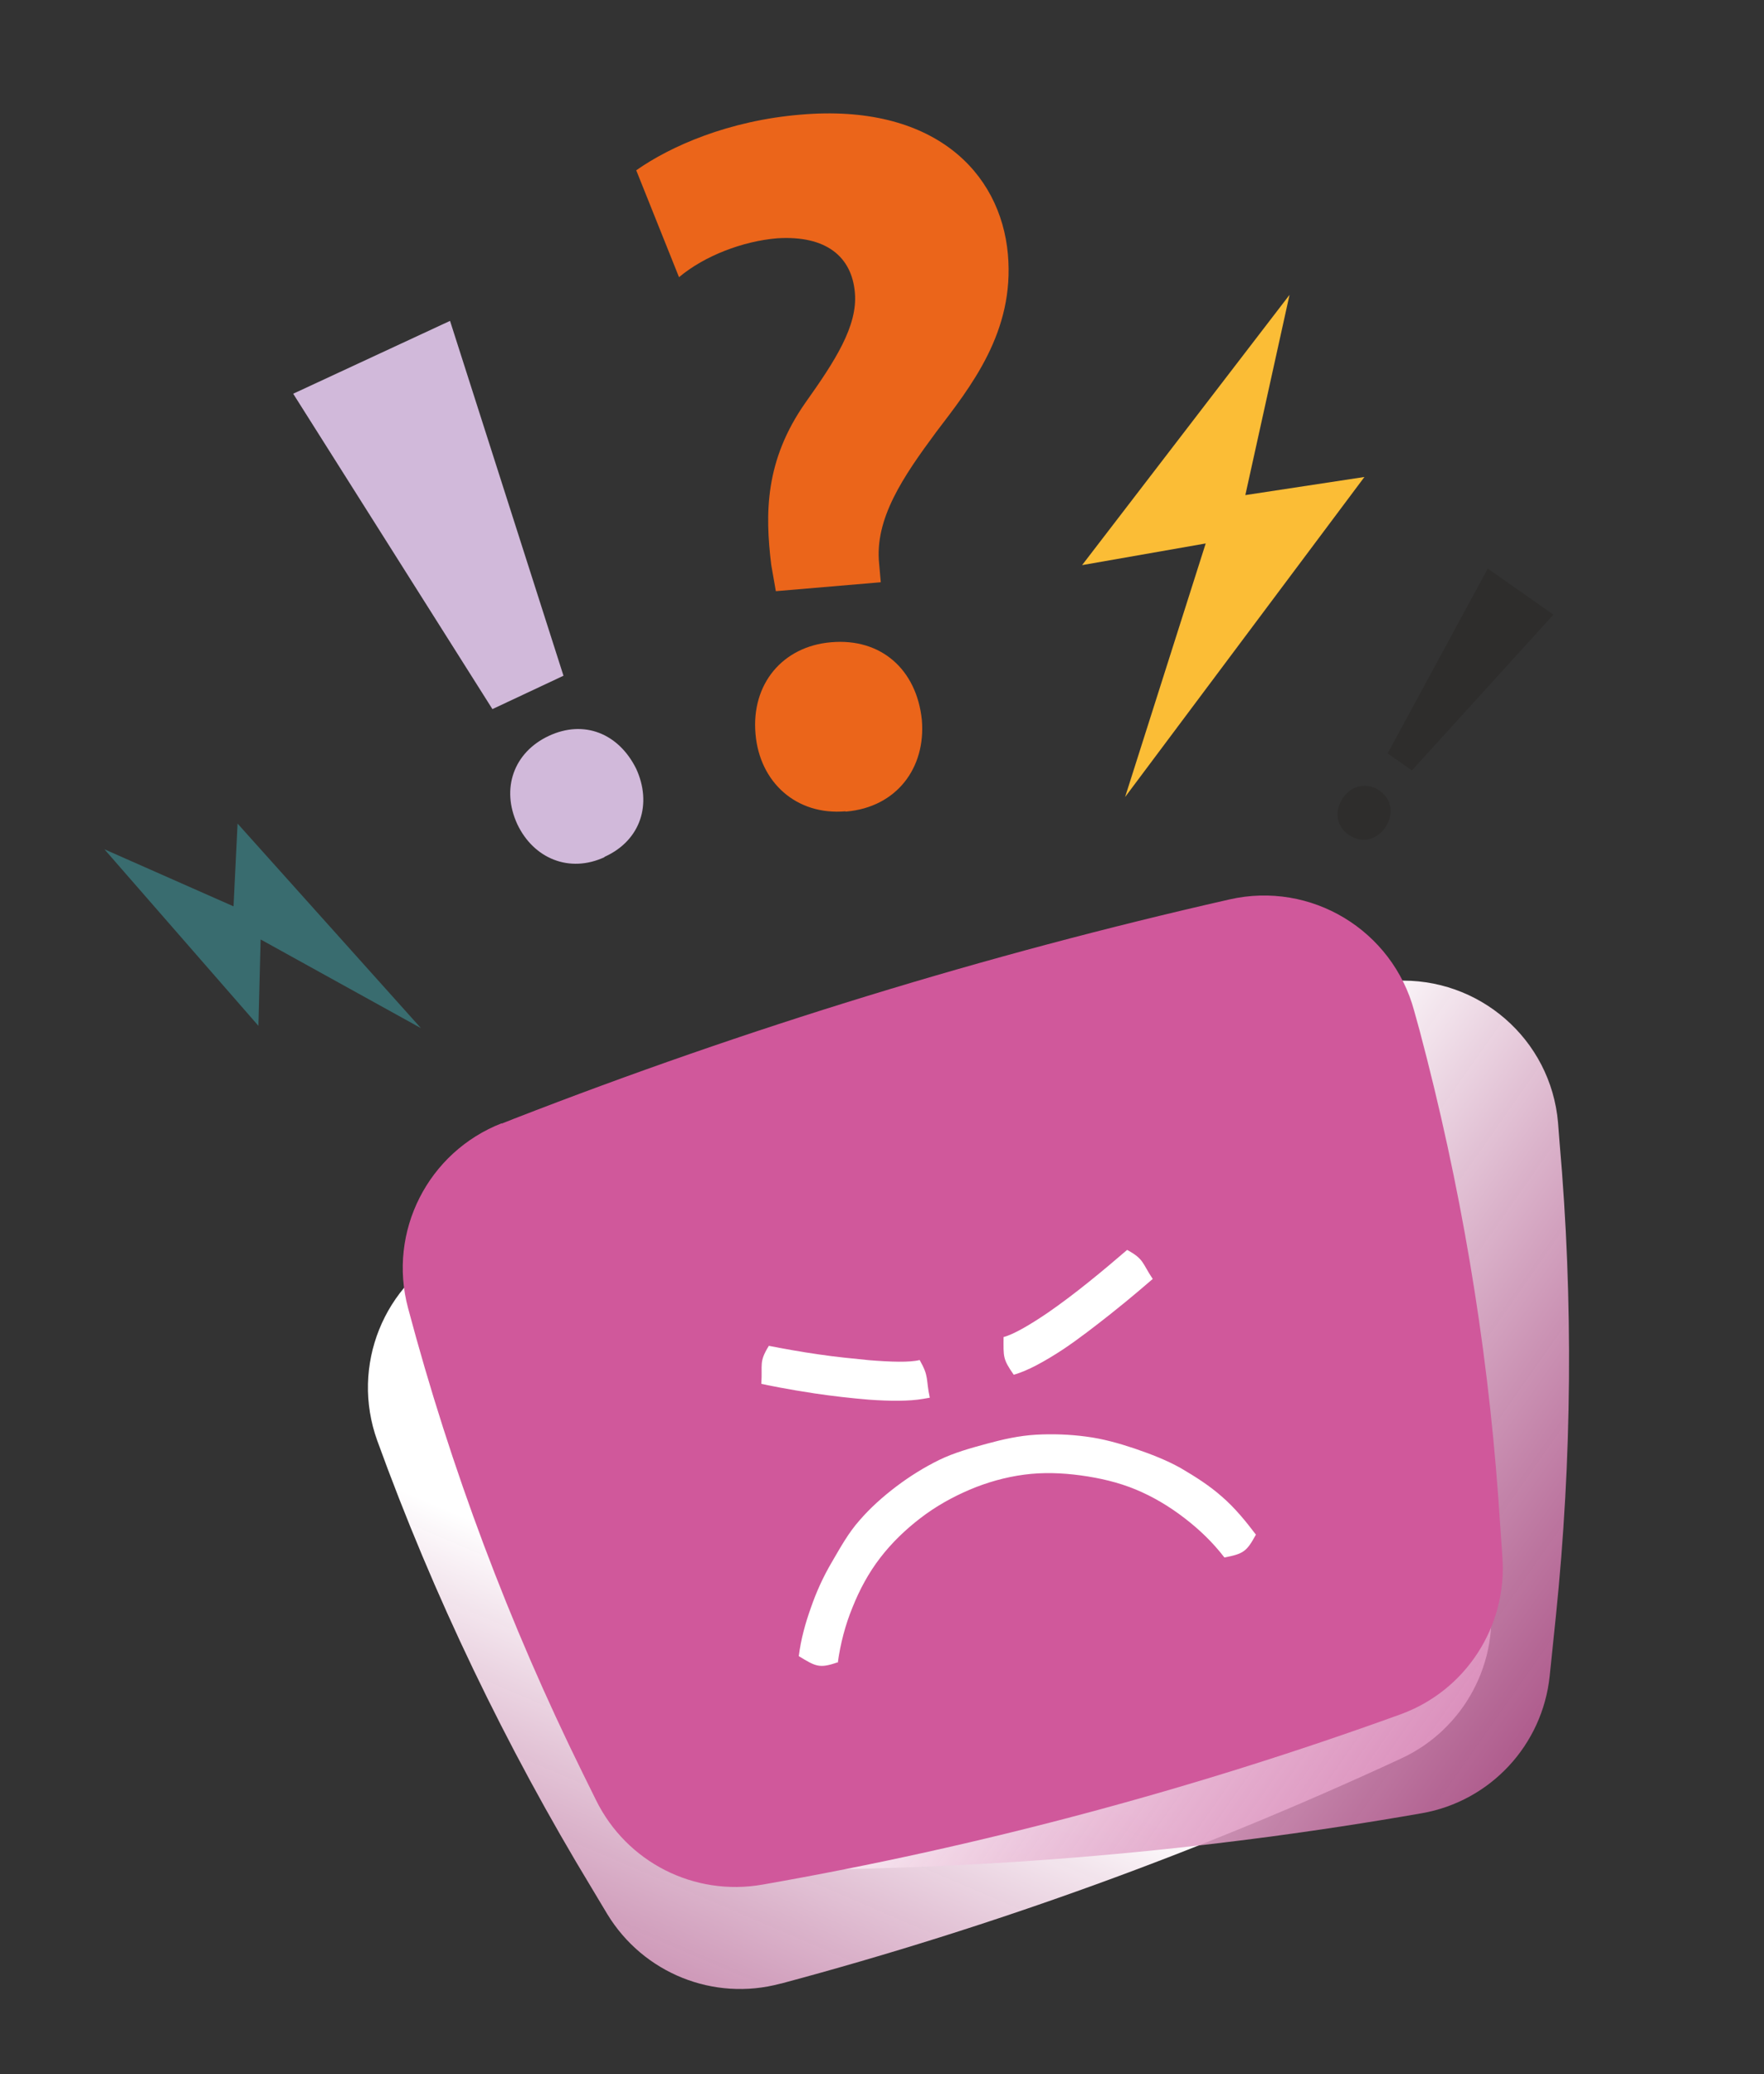 <svg width="148" height="174" viewBox="0 0 148 174" fill="none" xmlns="http://www.w3.org/2000/svg">
<rect x="0" y="0" width="148" height="174" fill="#333333" stroke="none"/>
<path d="M38.148 104.682L39.151 104.176C57.942 94.893 77.377 87.02 97.334 80.611C104.009 78.481 111.176 81.99 113.589 88.583L114.171 90.202C118.706 102.677 122.024 115.564 124.153 128.659L124.955 133.615C125.898 139.373 122.859 145.068 117.563 147.518C100.823 155.283 83.433 161.607 65.574 166.391L65.478 166.408C59.885 167.917 53.976 165.544 50.955 160.581L49.645 158.394C42.43 146.488 36.387 133.913 31.648 120.845C29.394 114.589 32.182 107.647 38.122 104.72L38.148 104.682Z" fill="url(#paint0_linear_79_143)"/>
<path d="M53.681 90.213L54.805 90.016C75.359 85.884 96.156 83.332 117.084 82.279C124.075 81.947 130.12 87.175 130.72 94.185L130.852 95.882C132.013 109.114 131.893 122.405 130.535 135.615L130.019 140.603C129.413 146.401 125.042 151.105 119.295 152.112C101.091 155.302 82.67 156.876 64.204 156.869L64.107 156.886C58.314 156.875 53.208 153.038 51.607 147.494L50.885 145.073C46.991 131.724 44.422 118.011 43.213 104.126C42.649 97.507 47.127 91.527 53.649 90.218L53.681 90.213Z" fill="url(#paint1_linear_79_143)"/>
<path d="M42.081 94.264L43.133 93.848C62.651 86.258 82.716 80.094 103.148 75.455C109.989 73.892 116.835 78.02 118.654 84.816L119.108 86.458C122.516 99.296 124.741 112.374 125.704 125.608L126.051 130.61C126.474 136.426 122.988 141.835 117.48 143.826C100.116 150.112 82.225 154.902 64.053 158.087L63.957 158.103C58.242 159.105 52.575 156.226 50.008 151.017L48.88 148.733C42.72 136.245 37.821 123.205 34.236 109.736C32.516 103.32 35.911 96.636 42.107 94.226L42.081 94.264Z" fill="#D0589B"/>
<path d="M77.464 117.35C76.276 117.558 74.653 117.545 72.91 117.42C71.365 117.293 69.778 117.108 68.35 116.895C66.108 116.56 64.288 116.184 63.875 116.091C63.984 114.45 63.656 114.276 64.507 112.903C65.672 113.129 67.142 113.401 68.704 113.623C70.131 113.837 71.611 113.974 72.925 114.108C74.738 114.254 76.335 114.305 77.159 114.094C77.969 115.507 77.665 115.66 78.01 117.254C77.85 117.282 77.657 117.316 77.496 117.344L77.464 117.35Z" fill="white"/>
<path d="M85.051 115.325C84.124 113.999 84.192 113.821 84.2 112.165C85.023 111.955 86.404 111.15 87.912 110.125C89.005 109.371 90.203 108.466 91.305 107.578C92.524 106.603 93.647 105.645 94.567 104.855C95.994 105.631 95.82 105.96 96.715 107.292C96.369 107.584 94.906 108.866 93.075 110.312C91.882 111.249 90.572 112.273 89.24 113.168C87.668 114.205 86.158 115.032 85.051 115.325Z" fill="white"/>
<path d="M70.253 139.461C68.725 139.994 68.423 139.782 67.017 138.936C67.198 137.515 67.562 136.194 68.029 134.888C68.489 133.549 69.063 132.291 69.776 131.074C70.489 129.857 71.165 128.613 72.105 127.555C73.012 126.502 74.071 125.556 75.21 124.694C76.35 123.833 77.544 123.094 78.793 122.478C80.074 121.856 81.432 121.486 82.79 121.116C84.148 120.745 85.517 120.439 86.926 120.358C88.302 120.282 89.734 120.329 91.123 120.516C92.545 120.697 93.904 121.087 95.204 121.521C96.542 121.982 97.854 122.48 99.066 123.161C100.283 123.874 101.473 124.625 102.531 125.565C103.584 126.473 104.51 127.601 105.371 128.741C104.595 130.167 104.329 130.346 102.729 130.66C101.743 129.376 100.63 128.314 99.368 127.344C98.106 126.374 96.738 125.554 95.276 124.95C93.813 124.346 92.261 123.989 90.668 123.772C89.075 123.555 87.477 123.504 85.925 123.71C84.341 123.921 82.796 124.358 81.348 124.975C79.901 125.593 78.514 126.365 77.231 127.351C75.948 128.337 74.816 129.429 73.845 130.691C72.875 131.953 72.126 133.342 71.528 134.837C70.923 136.3 70.508 137.895 70.291 139.488L70.253 139.461Z" fill="white"/>
<path d="M50.736 71.9C47.768 73.28 44.768 72.019 43.404 69.147C42.018 66.147 43.107 63.11 46.043 61.736C48.979 60.361 51.893 61.505 53.375 64.488C54.713 67.397 53.795 70.47 50.763 71.862L50.699 71.873L50.736 71.9Z" fill="#D1B9DA"/>
<path d="M41.314 59.487L24.599 33.03L37.758 26.919L47.276 56.688L41.314 59.487Z" fill="#D1B9DA"/>
<path d="M65.088 49.562L64.706 47.379C64.182 43.07 64.167 38.638 67.583 33.77C70.025 30.331 71.982 27.341 71.723 24.54C71.468 21.574 69.357 19.726 65.201 19.991C62.331 20.23 59.104 21.457 56.97 23.254L53.38 14.286C56.268 12.258 61.121 10.117 67.189 9.616C78.273 8.667 83.942 14.391 84.563 21.331C85.142 27.847 81.445 32.433 78.541 36.251C75.785 39.977 73.36 43.513 73.762 47.314L73.898 48.846L65.094 49.594L65.088 49.562Z" fill="#EB651A"/>
<path d="M70.944 68.06C66.805 68.422 63.733 65.618 63.388 61.575C63.015 57.371 65.674 54.225 69.717 53.88C73.921 53.508 76.901 56.162 77.343 60.387C77.688 64.43 75.218 67.709 71.014 68.081L70.95 68.092L70.944 68.06Z" fill="#EB651A"/>
<path d="M112.675 66.936C113.411 65.847 114.727 65.616 115.746 66.331C116.802 67.073 116.958 68.336 116.222 69.425C115.48 70.481 114.245 70.797 113.151 70.029C112.057 69.261 111.966 67.986 112.675 66.936ZM116.422 63.201L124.824 47.698L130.333 51.564L118.459 64.631L116.422 63.201Z" fill="#2E2D2C"/>
<path d="M108.192 24.735L90.788 47.408L101.158 45.591L94.396 66.863L114.476 40.014L104.484 41.534L108.192 24.735Z" fill="#FBBD36"/>
<path d="M8.761 71.247L21.681 86.058L21.867 78.812L35.315 86.25L19.932 69.091L19.593 76.034L8.761 71.247Z" fill="#396C6F"/>
<defs>
<linearGradient id="paint0_linear_79_143" x1="90.697" y1="96.367" x2="52.324" y2="185.954" gradientUnits="userSpaceOnUse">
<stop offset="0.5" stop-color="white"/>
<stop offset="1" stop-color="#CE67A4" stop-opacity="0.8"/>
</linearGradient>
<linearGradient id="paint1_linear_79_143" x1="49.225" y1="90.31" x2="128.37" y2="145.878" gradientUnits="userSpaceOnUse">
<stop offset="0.5" stop-color="white"/>
<stop offset="1" stop-color="#CE67A4" stop-opacity="0.8"/>
</linearGradient>
</defs>
</svg>
